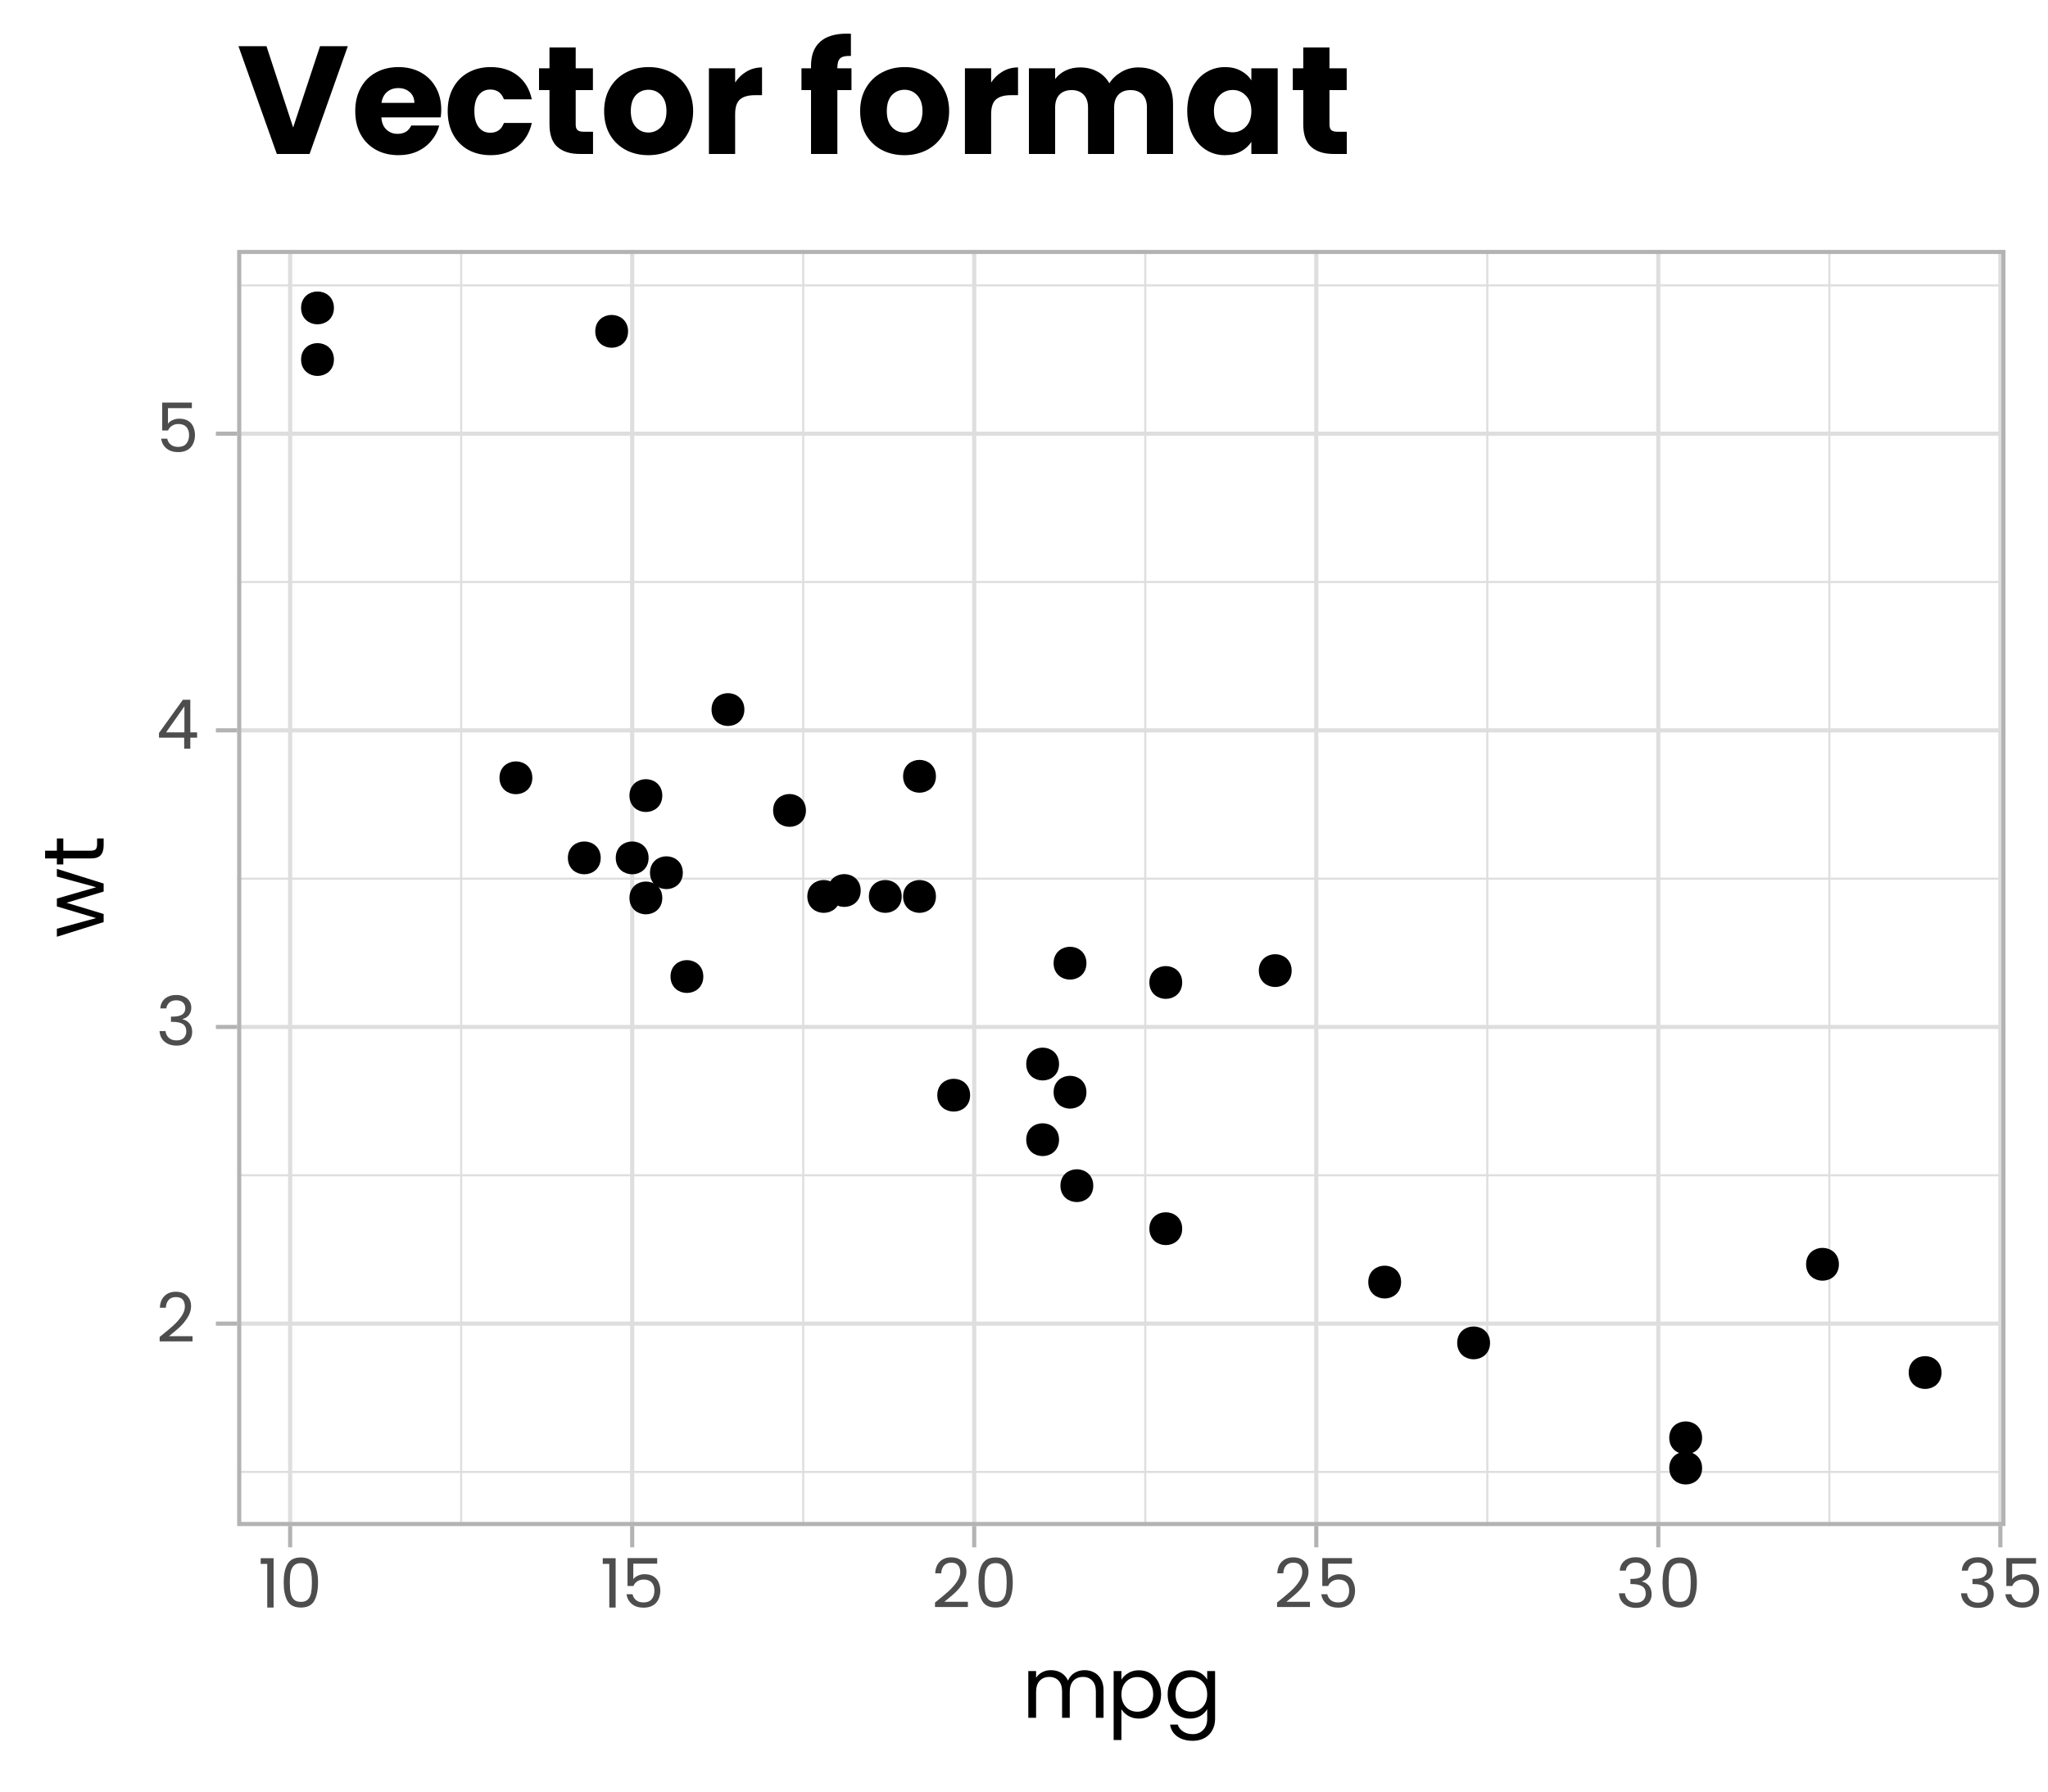 <?xml version="1.0" encoding="UTF-8"?>
<svg xmlns="http://www.w3.org/2000/svg" xmlns:xlink="http://www.w3.org/1999/xlink" width="288pt" height="252pt" viewBox="0 0 288 252" version="1.1">
<defs>
<g>
<symbol overflow="visible" id="glyph0-0">
<path style="stroke:none;" d="M 0 -6.719 L 4.797 -6.719 L 4.797 0 L 0 0 Z M 4.031 -6.234 L 0.766 -6.234 L 2.391 -3.797 Z M 0.484 -0.906 L 2.109 -3.359 L 0.484 -5.797 Z M 4.312 -0.906 L 4.312 -5.797 L 2.688 -3.359 Z M 4.031 -0.484 L 2.391 -2.922 L 0.766 -0.484 Z M 4.031 -0.484 "/>
</symbol>
<symbol overflow="visible" id="glyph0-1">
<path style="stroke:none;" d="M 0.484 -0.703 C 1.297 -1.348 1.93 -1.879 2.391 -2.297 C 2.859 -2.723 3.25 -3.164 3.562 -3.625 C 3.875 -4.082 4.031 -4.531 4.031 -4.969 C 4.031 -5.383 3.93 -5.711 3.734 -5.953 C 3.535 -6.191 3.211 -6.312 2.766 -6.312 C 2.328 -6.312 1.988 -6.176 1.75 -5.906 C 1.508 -5.633 1.379 -5.27 1.359 -4.812 L 0.516 -4.812 C 0.547 -5.531 0.766 -6.082 1.172 -6.469 C 1.578 -6.863 2.102 -7.062 2.75 -7.062 C 3.406 -7.062 3.926 -6.879 4.312 -6.516 C 4.707 -6.148 4.906 -5.648 4.906 -5.016 C 4.906 -4.484 4.742 -3.961 4.422 -3.453 C 4.109 -2.953 3.75 -2.508 3.344 -2.125 C 2.945 -1.75 2.43 -1.312 1.797 -0.812 L 5.109 -0.812 L 5.109 -0.078 L 0.484 -0.078 Z M 0.484 -0.703 "/>
</symbol>
<symbol overflow="visible" id="glyph0-2">
<path style="stroke:none;" d="M 0.578 -5.188 C 0.617 -5.781 0.844 -6.242 1.25 -6.578 C 1.664 -6.91 2.195 -7.078 2.844 -7.078 C 3.281 -7.078 3.656 -6.992 3.969 -6.828 C 4.289 -6.672 4.531 -6.457 4.688 -6.188 C 4.852 -5.926 4.938 -5.625 4.938 -5.281 C 4.938 -4.883 4.82 -4.539 4.594 -4.25 C 4.375 -3.969 4.082 -3.785 3.719 -3.703 L 3.719 -3.656 C 4.133 -3.551 4.461 -3.348 4.703 -3.047 C 4.941 -2.742 5.062 -2.352 5.062 -1.875 C 5.062 -1.508 4.977 -1.18 4.812 -0.891 C 4.645 -0.598 4.395 -0.367 4.062 -0.203 C 3.727 -0.035 3.332 0.047 2.875 0.047 C 2.195 0.047 1.641 -0.129 1.203 -0.484 C 0.766 -0.836 0.52 -1.344 0.469 -2 L 1.312 -2 C 1.352 -1.613 1.508 -1.297 1.781 -1.047 C 2.051 -0.805 2.41 -0.688 2.859 -0.688 C 3.305 -0.688 3.645 -0.801 3.875 -1.031 C 4.113 -1.27 4.234 -1.578 4.234 -1.953 C 4.234 -2.43 4.07 -2.773 3.75 -2.984 C 3.426 -3.191 2.941 -3.297 2.297 -3.297 L 2.078 -3.297 L 2.078 -4.031 L 2.312 -4.031 C 2.895 -4.031 3.336 -4.125 3.641 -4.312 C 3.941 -4.508 4.094 -4.805 4.094 -5.203 C 4.094 -5.535 3.984 -5.805 3.766 -6.016 C 3.547 -6.223 3.234 -6.328 2.828 -6.328 C 2.422 -6.328 2.098 -6.223 1.859 -6.016 C 1.617 -5.805 1.473 -5.531 1.422 -5.188 Z M 0.578 -5.188 "/>
</symbol>
<symbol overflow="visible" id="glyph0-3">
<path style="stroke:none;" d="M 0.391 -1.547 L 0.391 -2.203 L 3.75 -6.875 L 4.797 -6.875 L 4.797 -2.297 L 5.75 -2.297 L 5.75 -1.547 L 4.797 -1.547 L 4.797 0 L 3.938 0 L 3.938 -1.547 Z M 3.969 -5.953 L 1.391 -2.297 L 3.969 -2.297 Z M 3.969 -5.953 "/>
</symbol>
<symbol overflow="visible" id="glyph0-4">
<path style="stroke:none;" d="M 5.016 -6.172 L 1.656 -6.172 L 1.656 -3.984 C 1.801 -4.191 2.016 -4.359 2.297 -4.484 C 2.586 -4.617 2.898 -4.688 3.234 -4.688 C 3.766 -4.688 4.195 -4.578 4.531 -4.359 C 4.863 -4.141 5.098 -3.852 5.234 -3.5 C 5.379 -3.156 5.453 -2.785 5.453 -2.391 C 5.453 -1.93 5.363 -1.52 5.188 -1.156 C 5.02 -0.789 4.758 -0.504 4.406 -0.297 C 4.051 -0.086 3.613 0.016 3.094 0.016 C 2.414 0.016 1.867 -0.156 1.453 -0.5 C 1.035 -0.844 0.785 -1.301 0.703 -1.875 L 1.547 -1.875 C 1.629 -1.508 1.805 -1.223 2.078 -1.016 C 2.348 -0.816 2.688 -0.719 3.094 -0.719 C 3.602 -0.719 3.984 -0.867 4.234 -1.172 C 4.492 -1.473 4.625 -1.875 4.625 -2.375 C 4.625 -2.875 4.492 -3.258 4.234 -3.531 C 3.984 -3.801 3.609 -3.938 3.109 -3.938 C 2.766 -3.938 2.469 -3.852 2.219 -3.688 C 1.969 -3.531 1.785 -3.312 1.672 -3.031 L 0.844 -3.031 L 0.844 -6.953 L 5.016 -6.953 Z M 5.016 -6.172 "/>
</symbol>
<symbol overflow="visible" id="glyph0-5">
<path style="stroke:none;" d="M 0.359 -6.141 L 0.359 -6.938 L 2.172 -6.938 L 2.172 0 L 1.281 0 L 1.281 -6.141 Z M 0.359 -6.141 "/>
</symbol>
<symbol overflow="visible" id="glyph0-6">
<path style="stroke:none;" d="M 0.594 -3.547 C 0.594 -4.641 0.77 -5.492 1.125 -6.109 C 1.488 -6.734 2.117 -7.047 3.016 -7.047 C 3.898 -7.047 4.52 -6.734 4.875 -6.109 C 5.238 -5.492 5.422 -4.641 5.422 -3.547 C 5.422 -2.422 5.238 -1.547 4.875 -0.922 C 4.52 -0.305 3.898 0 3.016 0 C 2.117 0 1.488 -0.305 1.125 -0.922 C 0.77 -1.547 0.594 -2.422 0.594 -3.547 Z M 4.562 -3.547 C 4.562 -4.098 4.523 -4.566 4.453 -4.953 C 4.379 -5.336 4.227 -5.648 4 -5.891 C 3.77 -6.129 3.441 -6.25 3.016 -6.25 C 2.578 -6.25 2.242 -6.129 2.016 -5.891 C 1.785 -5.648 1.633 -5.336 1.562 -4.953 C 1.488 -4.566 1.453 -4.098 1.453 -3.547 C 1.453 -2.961 1.488 -2.473 1.562 -2.078 C 1.633 -1.691 1.785 -1.379 2.016 -1.141 C 2.242 -0.91 2.578 -0.797 3.016 -0.797 C 3.441 -0.797 3.77 -0.91 4 -1.141 C 4.227 -1.379 4.379 -1.691 4.453 -2.078 C 4.523 -2.473 4.562 -2.961 4.562 -3.547 Z M 4.562 -3.547 "/>
</symbol>
<symbol overflow="visible" id="glyph1-0">
<path style="stroke:none;" d="M 0 -8.406 L 6 -8.406 L 6 0 L 0 0 Z M 5.047 -7.797 L 0.953 -7.797 L 3 -4.734 Z M 0.594 -1.141 L 2.641 -4.203 L 0.594 -7.266 Z M 5.406 -1.141 L 5.406 -7.266 L 3.359 -4.203 Z M 5.047 -0.594 L 3 -3.656 L 0.953 -0.594 Z M 5.047 -0.594 "/>
</symbol>
<symbol overflow="visible" id="glyph1-1">
<path style="stroke:none;" d="M 8.828 -6.703 C 9.336 -6.703 9.789 -6.594 10.188 -6.375 C 10.594 -6.164 10.91 -5.848 11.141 -5.422 C 11.379 -4.992 11.5 -4.477 11.5 -3.875 L 11.5 0 L 10.422 0 L 10.422 -3.719 C 10.422 -4.375 10.254 -4.875 9.922 -5.219 C 9.598 -5.57 9.16 -5.75 8.609 -5.75 C 8.047 -5.75 7.594 -5.566 7.25 -5.203 C 6.914 -4.836 6.75 -4.312 6.75 -3.625 L 6.75 0 L 5.672 0 L 5.672 -3.719 C 5.672 -4.375 5.508 -4.875 5.188 -5.219 C 4.863 -5.57 4.426 -5.75 3.875 -5.75 C 3.312 -5.75 2.859 -5.566 2.516 -5.203 C 2.18 -4.836 2.016 -4.312 2.016 -3.625 L 2.016 0 L 0.922 0 L 0.922 -6.578 L 2.016 -6.578 L 2.016 -5.625 C 2.234 -5.969 2.523 -6.234 2.891 -6.422 C 3.254 -6.609 3.656 -6.703 4.094 -6.703 C 4.645 -6.703 5.129 -6.578 5.547 -6.328 C 5.973 -6.078 6.289 -5.711 6.5 -5.234 C 6.688 -5.691 6.988 -6.051 7.406 -6.312 C 7.832 -6.57 8.305 -6.703 8.828 -6.703 Z M 8.828 -6.703 "/>
</symbol>
<symbol overflow="visible" id="glyph1-2">
<path style="stroke:none;" d="M 2.016 -5.359 C 2.234 -5.734 2.555 -6.047 2.984 -6.297 C 3.41 -6.555 3.906 -6.688 4.469 -6.688 C 5.062 -6.688 5.594 -6.547 6.062 -6.266 C 6.539 -5.984 6.914 -5.586 7.188 -5.078 C 7.457 -4.566 7.594 -3.977 7.594 -3.312 C 7.594 -2.645 7.457 -2.051 7.188 -1.531 C 6.914 -1.008 6.539 -0.602 6.062 -0.312 C 5.594 -0.031 5.062 0.109 4.469 0.109 C 3.914 0.109 3.426 -0.016 3 -0.266 C 2.57 -0.516 2.242 -0.832 2.016 -1.219 L 2.016 3.125 L 0.922 3.125 L 0.922 -6.578 L 2.016 -6.578 Z M 6.484 -3.312 C 6.484 -3.812 6.379 -4.242 6.172 -4.609 C 5.973 -4.973 5.703 -5.25 5.359 -5.438 C 5.023 -5.633 4.656 -5.734 4.25 -5.734 C 3.844 -5.734 3.469 -5.633 3.125 -5.438 C 2.789 -5.238 2.52 -4.953 2.312 -4.578 C 2.113 -4.211 2.016 -3.785 2.016 -3.297 C 2.016 -2.805 2.113 -2.375 2.312 -2 C 2.52 -1.625 2.789 -1.336 3.125 -1.141 C 3.469 -0.953 3.844 -0.859 4.25 -0.859 C 4.656 -0.859 5.023 -0.953 5.359 -1.141 C 5.703 -1.336 5.973 -1.625 6.172 -2 C 6.379 -2.375 6.484 -2.812 6.484 -3.312 Z M 6.484 -3.312 "/>
</symbol>
<symbol overflow="visible" id="glyph1-3">
<path style="stroke:none;" d="M 3.641 -6.688 C 4.203 -6.688 4.695 -6.562 5.125 -6.312 C 5.551 -6.062 5.867 -5.75 6.078 -5.375 L 6.078 -6.578 L 7.188 -6.578 L 7.188 0.141 C 7.188 0.742 7.055 1.281 6.797 1.75 C 6.547 2.219 6.18 2.582 5.703 2.844 C 5.223 3.102 4.672 3.234 4.047 3.234 C 3.18 3.234 2.457 3.031 1.875 2.625 C 1.301 2.219 0.961 1.66 0.859 0.953 L 1.938 0.953 C 2.062 1.359 2.312 1.68 2.688 1.922 C 3.062 2.172 3.516 2.297 4.047 2.297 C 4.641 2.297 5.125 2.102 5.5 1.719 C 5.883 1.344 6.078 0.816 6.078 0.141 L 6.078 -1.234 C 5.867 -0.848 5.551 -0.523 5.125 -0.266 C 4.695 -0.016 4.203 0.109 3.641 0.109 C 3.055 0.109 2.523 -0.031 2.047 -0.312 C 1.566 -0.602 1.191 -1.008 0.922 -1.531 C 0.648 -2.051 0.516 -2.645 0.516 -3.312 C 0.516 -3.977 0.648 -4.566 0.922 -5.078 C 1.191 -5.586 1.566 -5.984 2.047 -6.266 C 2.523 -6.547 3.055 -6.688 3.641 -6.688 Z M 6.078 -3.297 C 6.078 -3.797 5.977 -4.227 5.781 -4.594 C 5.582 -4.957 5.312 -5.238 4.969 -5.438 C 4.633 -5.633 4.266 -5.734 3.859 -5.734 C 3.441 -5.734 3.066 -5.633 2.734 -5.438 C 2.398 -5.25 2.129 -4.973 1.922 -4.609 C 1.723 -4.242 1.625 -3.812 1.625 -3.312 C 1.625 -2.812 1.723 -2.375 1.922 -2 C 2.129 -1.625 2.398 -1.336 2.734 -1.141 C 3.066 -0.953 3.441 -0.859 3.859 -0.859 C 4.266 -0.859 4.633 -0.953 4.969 -1.141 C 5.312 -1.336 5.582 -1.625 5.781 -2 C 5.977 -2.375 6.078 -2.805 6.078 -3.297 Z M 6.078 -3.297 "/>
</symbol>
<symbol overflow="visible" id="glyph2-0">
<path style="stroke:none;" d="M -8.406 0 L -8.406 -6 L 0 -6 L 0 0 Z M -7.797 -5.047 L -7.797 -0.953 L -4.734 -3 Z M -1.141 -0.594 L -4.203 -2.641 L -7.266 -0.594 Z M -1.141 -5.406 L -7.266 -5.406 L -4.203 -3.359 Z M -0.594 -5.047 L -3.656 -3 L -0.594 -0.953 Z M -0.594 -5.047 "/>
</symbol>
<symbol overflow="visible" id="glyph2-1">
<path style="stroke:none;" d="M -6.578 -9.688 L 0 -7.625 L 0 -6.5 L -5.219 -4.922 L 0 -3.344 L 0 -2.203 L -6.578 -0.141 L -6.578 -1.266 L -1.062 -2.766 L -6.578 -4.406 L -6.578 -5.516 L -1.047 -7.109 L -6.578 -8.609 Z M -6.578 -9.688 "/>
</symbol>
<symbol overflow="visible" id="glyph2-2">
<path style="stroke:none;" d="M -5.672 -2.25 L -1.797 -2.25 C -1.473 -2.25 -1.242 -2.316 -1.109 -2.453 C -0.984 -2.586 -0.922 -2.828 -0.922 -3.172 L -0.922 -3.969 L 0 -3.969 L 0 -2.984 C 0 -2.379 -0.141 -1.922 -0.422 -1.609 C -0.703 -1.305 -1.16 -1.156 -1.797 -1.156 L -5.672 -1.156 L -5.672 -0.312 L -6.578 -0.312 L -6.578 -1.156 L -8.234 -1.156 L -8.234 -2.25 L -6.578 -2.25 L -6.578 -3.969 L -5.672 -3.969 Z M -5.672 -2.25 "/>
</symbol>
<symbol overflow="visible" id="glyph3-0">
<path style="stroke:none;" d="M 0 -15.109 L 10.797 -15.109 L 10.797 0 L 0 0 Z M 9.062 -14.031 L 1.734 -14.031 L 5.406 -8.531 Z M 1.078 -2.047 L 4.75 -7.562 L 1.078 -13.062 Z M 9.719 -2.047 L 9.719 -13.062 L 6.047 -7.562 Z M 9.062 -1.078 L 5.406 -6.594 L 1.734 -1.078 Z M 9.062 -1.078 "/>
</symbol>
<symbol overflow="visible" id="glyph3-1">
<path style="stroke:none;" d="M 15.562 -15.156 L 10.188 0 L 5.578 0 L 0.188 -15.156 L 4.125 -15.156 L 7.875 -3.719 L 11.656 -15.156 Z M 15.562 -15.156 "/>
</symbol>
<symbol overflow="visible" id="glyph3-2">
<path style="stroke:none;" d="M 12.703 -6.219 C 12.703 -5.875 12.676 -5.516 12.625 -5.141 L 4.281 -5.141 C 4.332 -4.391 4.57 -3.816 5 -3.422 C 5.426 -3.023 5.945 -2.828 6.562 -2.828 C 7.488 -2.828 8.129 -3.219 8.484 -4 L 12.422 -4 C 12.211 -3.207 11.844 -2.492 11.312 -1.859 C 10.789 -1.223 10.133 -0.723 9.344 -0.359 C 8.551 -0.004 7.664 0.172 6.688 0.172 C 5.508 0.172 4.457 -0.078 3.531 -0.578 C 2.613 -1.086 1.895 -1.805 1.375 -2.734 C 0.863 -3.672 0.609 -4.77 0.609 -6.031 C 0.609 -7.281 0.863 -8.367 1.375 -9.297 C 1.883 -10.234 2.598 -10.953 3.516 -11.453 C 4.441 -11.961 5.5 -12.219 6.688 -12.219 C 7.852 -12.219 8.891 -11.973 9.797 -11.484 C 10.703 -10.992 11.41 -10.297 11.922 -9.391 C 12.441 -8.484 12.703 -7.426 12.703 -6.219 Z M 8.922 -7.188 C 8.922 -7.82 8.703 -8.328 8.266 -8.703 C 7.836 -9.078 7.301 -9.266 6.656 -9.266 C 6.031 -9.266 5.504 -9.082 5.078 -8.719 C 4.66 -8.363 4.398 -7.852 4.297 -7.188 Z M 8.922 -7.188 "/>
</symbol>
<symbol overflow="visible" id="glyph3-3">
<path style="stroke:none;" d="M 0.609 -6.031 C 0.609 -7.281 0.863 -8.367 1.375 -9.297 C 1.883 -10.234 2.594 -10.953 3.5 -11.453 C 4.414 -11.961 5.469 -12.219 6.656 -12.219 C 8.164 -12.219 9.426 -11.82 10.438 -11.031 C 11.457 -10.238 12.125 -9.125 12.438 -7.688 L 8.516 -7.688 C 8.18 -8.602 7.539 -9.062 6.594 -9.062 C 5.914 -9.062 5.375 -8.801 4.969 -8.281 C 4.562 -7.758 4.359 -7.008 4.359 -6.031 C 4.359 -5.051 4.562 -4.297 4.969 -3.766 C 5.375 -3.242 5.914 -2.984 6.594 -2.984 C 7.539 -2.984 8.18 -3.441 8.516 -4.359 L 12.438 -4.359 C 12.125 -2.953 11.453 -1.844 10.422 -1.031 C 9.398 -0.227 8.145 0.172 6.656 0.172 C 5.469 0.172 4.414 -0.078 3.5 -0.578 C 2.594 -1.086 1.883 -1.805 1.375 -2.734 C 0.863 -3.672 0.609 -4.77 0.609 -6.031 Z M 0.609 -6.031 "/>
</symbol>
<symbol overflow="visible" id="glyph3-4">
<path style="stroke:none;" d="M 8.047 -3.125 L 8.047 0 L 6.172 0 C 4.836 0 3.797 -0.328 3.047 -0.984 C 2.297 -1.641 1.922 -2.707 1.922 -4.188 L 1.922 -8.984 L 0.453 -8.984 L 0.453 -12.047 L 1.922 -12.047 L 1.922 -14.984 L 5.609 -14.984 L 5.609 -12.047 L 8.031 -12.047 L 8.031 -8.984 L 5.609 -8.984 L 5.609 -4.141 C 5.609 -3.785 5.691 -3.523 5.859 -3.359 C 6.035 -3.203 6.328 -3.125 6.734 -3.125 Z M 8.047 -3.125 "/>
</symbol>
<symbol overflow="visible" id="glyph3-5">
<path style="stroke:none;" d="M 6.828 0.172 C 5.641 0.172 4.57 -0.078 3.625 -0.578 C 2.688 -1.086 1.945 -1.805 1.406 -2.734 C 0.875 -3.672 0.609 -4.77 0.609 -6.031 C 0.609 -7.258 0.879 -8.344 1.422 -9.281 C 1.973 -10.227 2.723 -10.953 3.672 -11.453 C 4.617 -11.961 5.68 -12.219 6.859 -12.219 C 8.047 -12.219 9.113 -11.961 10.062 -11.453 C 11.008 -10.953 11.754 -10.227 12.297 -9.281 C 12.848 -8.344 13.125 -7.258 13.125 -6.031 C 13.125 -4.789 12.848 -3.695 12.297 -2.75 C 11.742 -1.812 10.988 -1.086 10.031 -0.578 C 9.07 -0.078 8.004 0.172 6.828 0.172 Z M 6.828 -3.016 C 7.523 -3.016 8.125 -3.273 8.625 -3.797 C 9.125 -4.316 9.375 -5.062 9.375 -6.031 C 9.375 -6.988 9.129 -7.727 8.641 -8.25 C 8.16 -8.77 7.566 -9.031 6.859 -9.031 C 6.141 -9.031 5.539 -8.773 5.062 -8.266 C 4.594 -7.754 4.359 -7.008 4.359 -6.031 C 4.359 -5.062 4.594 -4.316 5.062 -3.797 C 5.531 -3.273 6.117 -3.016 6.828 -3.016 Z M 6.828 -3.016 "/>
</symbol>
<symbol overflow="visible" id="glyph3-6">
<path style="stroke:none;" d="M 5.031 -10.047 C 5.457 -10.703 5.992 -11.219 6.641 -11.594 C 7.297 -11.977 8.02 -12.172 8.812 -12.172 L 8.812 -8.266 L 7.797 -8.266 C 6.867 -8.266 6.176 -8.066 5.719 -7.672 C 5.258 -7.273 5.031 -6.582 5.031 -5.594 L 5.031 0 L 1.344 0 L 1.344 -12.047 L 5.031 -12.047 Z M 5.031 -10.047 "/>
</symbol>
<symbol overflow="visible" id="glyph3-7">
<path style="stroke:none;" d=""/>
</symbol>
<symbol overflow="visible" id="glyph3-8">
<path style="stroke:none;" d="M 7.391 -8.984 L 5.406 -8.984 L 5.406 0 L 1.703 0 L 1.703 -8.984 L 0.359 -8.984 L 0.359 -12.047 L 1.703 -12.047 L 1.703 -12.391 C 1.703 -13.879 2.125 -15.004 2.969 -15.766 C 3.82 -16.535 5.07 -16.922 6.719 -16.922 C 6.988 -16.922 7.188 -16.914 7.312 -16.906 L 7.312 -13.781 C 6.613 -13.82 6.117 -13.719 5.828 -13.469 C 5.547 -13.227 5.406 -12.789 5.406 -12.156 L 5.406 -12.047 L 7.391 -12.047 Z M 7.391 -8.984 "/>
</symbol>
<symbol overflow="visible" id="glyph3-9">
<path style="stroke:none;" d="M 16.719 -12.172 C 18.207 -12.172 19.395 -11.719 20.281 -10.812 C 21.164 -9.906 21.609 -8.648 21.609 -7.047 L 21.609 0 L 17.938 0 L 17.938 -6.547 C 17.938 -7.316 17.734 -7.914 17.328 -8.344 C 16.922 -8.77 16.359 -8.984 15.641 -8.984 C 14.91 -8.984 14.344 -8.77 13.938 -8.344 C 13.531 -7.914 13.328 -7.316 13.328 -6.547 L 13.328 0 L 9.656 0 L 9.656 -6.547 C 9.656 -7.316 9.445 -7.914 9.031 -8.344 C 8.625 -8.77 8.062 -8.984 7.344 -8.984 C 6.625 -8.984 6.055 -8.77 5.641 -8.344 C 5.234 -7.914 5.031 -7.316 5.031 -6.547 L 5.031 0 L 1.344 0 L 1.344 -12.047 L 5.031 -12.047 L 5.031 -10.531 C 5.406 -11.039 5.895 -11.441 6.5 -11.734 C 7.102 -12.023 7.785 -12.172 8.547 -12.172 C 9.453 -12.172 10.258 -11.977 10.969 -11.594 C 11.688 -11.207 12.25 -10.656 12.656 -9.938 C 13.07 -10.594 13.641 -11.129 14.359 -11.547 C 15.078 -11.961 15.863 -12.172 16.719 -12.172 Z M 16.719 -12.172 "/>
</symbol>
<symbol overflow="visible" id="glyph3-10">
<path style="stroke:none;" d="M 0.609 -6.047 C 0.609 -7.285 0.844 -8.367 1.312 -9.297 C 1.781 -10.234 2.414 -10.953 3.219 -11.453 C 4.02 -11.961 4.922 -12.219 5.922 -12.219 C 6.766 -12.219 7.504 -12.047 8.141 -11.703 C 8.785 -11.359 9.281 -10.906 9.625 -10.344 L 9.625 -12.047 L 13.328 -12.047 L 13.328 0 L 9.625 0 L 9.625 -1.703 C 9.27 -1.141 8.77 -0.688 8.125 -0.344 C 7.488 0 6.742 0.172 5.891 0.172 C 4.91 0.172 4.02 -0.082 3.219 -0.594 C 2.414 -1.102 1.781 -1.828 1.312 -2.766 C 0.844 -3.711 0.609 -4.805 0.609 -6.047 Z M 9.625 -6.031 C 9.625 -6.945 9.367 -7.672 8.859 -8.203 C 8.348 -8.734 7.727 -9 7 -9 C 6.258 -9 5.633 -8.734 5.125 -8.203 C 4.613 -7.68 4.359 -6.961 4.359 -6.047 C 4.359 -5.129 4.613 -4.398 5.125 -3.859 C 5.633 -3.316 6.258 -3.047 7 -3.047 C 7.727 -3.047 8.348 -3.312 8.859 -3.844 C 9.367 -4.375 9.625 -5.102 9.625 -6.031 Z M 9.625 -6.031 "/>
</symbol>
</g>
<clipPath id="clip1">
  <path d="M 33.348 35.152 L 282.023 35.152 L 282.023 214.656 L 33.348 214.656 Z M 33.348 35.152 "/>
</clipPath>
<clipPath id="clip2">
  <path d="M 33.348 206 L 282.023 206 L 282.023 208 L 33.348 208 Z M 33.348 206 "/>
</clipPath>
<clipPath id="clip3">
  <path d="M 33.348 165 L 282.023 165 L 282.023 166 L 33.348 166 Z M 33.348 165 "/>
</clipPath>
<clipPath id="clip4">
  <path d="M 33.348 123 L 282.023 123 L 282.023 124 L 33.348 124 Z M 33.348 123 "/>
</clipPath>
<clipPath id="clip5">
  <path d="M 33.348 81 L 282.023 81 L 282.023 83 L 33.348 83 Z M 33.348 81 "/>
</clipPath>
<clipPath id="clip6">
  <path d="M 33.348 39 L 282.023 39 L 282.023 41 L 33.348 41 Z M 33.348 39 "/>
</clipPath>
<clipPath id="clip7">
  <path d="M 64 35.152 L 65 35.152 L 65 214.656 L 64 214.656 Z M 64 35.152 "/>
</clipPath>
<clipPath id="clip8">
  <path d="M 112 35.152 L 114 35.152 L 114 214.656 L 112 214.656 Z M 112 35.152 "/>
</clipPath>
<clipPath id="clip9">
  <path d="M 160 35.152 L 162 35.152 L 162 214.656 L 160 214.656 Z M 160 35.152 "/>
</clipPath>
<clipPath id="clip10">
  <path d="M 209 35.152 L 210 35.152 L 210 214.656 L 209 214.656 Z M 209 35.152 "/>
</clipPath>
<clipPath id="clip11">
  <path d="M 257 35.152 L 258 35.152 L 258 214.656 L 257 214.656 Z M 257 35.152 "/>
</clipPath>
<clipPath id="clip12">
  <path d="M 33.348 185 L 282.023 185 L 282.023 187 L 33.348 187 Z M 33.348 185 "/>
</clipPath>
<clipPath id="clip13">
  <path d="M 33.348 144 L 282.023 144 L 282.023 145 L 33.348 145 Z M 33.348 144 "/>
</clipPath>
<clipPath id="clip14">
  <path d="M 33.348 102 L 282.023 102 L 282.023 104 L 33.348 104 Z M 33.348 102 "/>
</clipPath>
<clipPath id="clip15">
  <path d="M 33.348 60 L 282.023 60 L 282.023 62 L 33.348 62 Z M 33.348 60 "/>
</clipPath>
<clipPath id="clip16">
  <path d="M 40 35.152 L 42 35.152 L 42 214.656 L 40 214.656 Z M 40 35.152 "/>
</clipPath>
<clipPath id="clip17">
  <path d="M 88 35.152 L 90 35.152 L 90 214.656 L 88 214.656 Z M 88 35.152 "/>
</clipPath>
<clipPath id="clip18">
  <path d="M 136 35.152 L 138 35.152 L 138 214.656 L 136 214.656 Z M 136 35.152 "/>
</clipPath>
<clipPath id="clip19">
  <path d="M 184 35.152 L 186 35.152 L 186 214.656 L 184 214.656 Z M 184 35.152 "/>
</clipPath>
<clipPath id="clip20">
  <path d="M 232 35.152 L 234 35.152 L 234 214.656 L 232 214.656 Z M 232 35.152 "/>
</clipPath>
<clipPath id="clip21">
  <path d="M 281 35.152 L 282 35.152 L 282 214.656 L 281 214.656 Z M 281 35.152 "/>
</clipPath>
<clipPath id="clip22">
  <path d="M 33.348 35.152 L 282.023 35.152 L 282.023 214.656 L 33.348 214.656 Z M 33.348 35.152 "/>
</clipPath>
</defs>
<g id="surface55">
<rect x="0" y="0" width="288" height="252" style="fill:rgb(100%,100%,100%);fill-opacity:1;stroke:none;"/>
<rect x="0" y="0" width="288" height="252" style="fill:rgb(100%,100%,100%);fill-opacity:1;stroke:none;"/>
<path style="fill:none;stroke-width:1.164;stroke-linecap:round;stroke-linejoin:round;stroke:rgb(100%,100%,100%);stroke-opacity:1;stroke-miterlimit:10;" d="M 0 252 L 288 252 L 288 0 L 0 0 Z M 0 252 "/>
<g clip-path="url(#clip1)" clip-rule="nonzero">
<path style=" stroke:none;fill-rule:nonzero;fill:rgb(100%,100%,100%);fill-opacity:1;" d="M 33.348 214.652 L 282.023 214.652 L 282.023 35.148 L 33.348 35.148 Z M 33.348 214.652 "/>
</g>
<g clip-path="url(#clip2)" clip-rule="nonzero">
<path style="fill:none;stroke-width:0.291;stroke-linecap:butt;stroke-linejoin:round;stroke:rgb(87.059%,87.059%,87.059%);stroke-opacity:1;stroke-miterlimit:10;" d="M 33.348 207.035 L 282.023 207.035 "/>
</g>
<g clip-path="url(#clip3)" clip-rule="nonzero">
<path style="fill:none;stroke-width:0.291;stroke-linecap:butt;stroke-linejoin:round;stroke:rgb(87.059%,87.059%,87.059%);stroke-opacity:1;stroke-miterlimit:10;" d="M 33.348 165.312 L 282.023 165.312 "/>
</g>
<g clip-path="url(#clip4)" clip-rule="nonzero">
<path style="fill:none;stroke-width:0.291;stroke-linecap:butt;stroke-linejoin:round;stroke:rgb(87.059%,87.059%,87.059%);stroke-opacity:1;stroke-miterlimit:10;" d="M 33.348 123.59 L 282.023 123.59 "/>
</g>
<g clip-path="url(#clip5)" clip-rule="nonzero">
<path style="fill:none;stroke-width:0.291;stroke-linecap:butt;stroke-linejoin:round;stroke:rgb(87.059%,87.059%,87.059%);stroke-opacity:1;stroke-miterlimit:10;" d="M 33.348 81.863 L 282.023 81.863 "/>
</g>
<g clip-path="url(#clip6)" clip-rule="nonzero">
<path style="fill:none;stroke-width:0.291;stroke-linecap:butt;stroke-linejoin:round;stroke:rgb(87.059%,87.059%,87.059%);stroke-opacity:1;stroke-miterlimit:10;" d="M 33.348 40.141 L 282.023 40.141 "/>
</g>
<g clip-path="url(#clip7)" clip-rule="nonzero">
<path style="fill:none;stroke-width:0.291;stroke-linecap:butt;stroke-linejoin:round;stroke:rgb(87.059%,87.059%,87.059%);stroke-opacity:1;stroke-miterlimit:10;" d="M 64.852 214.652 L 64.852 35.152 "/>
</g>
<g clip-path="url(#clip8)" clip-rule="nonzero">
<path style="fill:none;stroke-width:0.291;stroke-linecap:butt;stroke-linejoin:round;stroke:rgb(87.059%,87.059%,87.059%);stroke-opacity:1;stroke-miterlimit:10;" d="M 112.953 214.652 L 112.953 35.152 "/>
</g>
<g clip-path="url(#clip9)" clip-rule="nonzero">
<path style="fill:none;stroke-width:0.291;stroke-linecap:butt;stroke-linejoin:round;stroke:rgb(87.059%,87.059%,87.059%);stroke-opacity:1;stroke-miterlimit:10;" d="M 161.051 214.652 L 161.051 35.152 "/>
</g>
<g clip-path="url(#clip10)" clip-rule="nonzero">
<path style="fill:none;stroke-width:0.291;stroke-linecap:butt;stroke-linejoin:round;stroke:rgb(87.059%,87.059%,87.059%);stroke-opacity:1;stroke-miterlimit:10;" d="M 209.152 214.652 L 209.152 35.152 "/>
</g>
<g clip-path="url(#clip11)" clip-rule="nonzero">
<path style="fill:none;stroke-width:0.291;stroke-linecap:butt;stroke-linejoin:round;stroke:rgb(87.059%,87.059%,87.059%);stroke-opacity:1;stroke-miterlimit:10;" d="M 257.25 214.652 L 257.25 35.152 "/>
</g>
<g clip-path="url(#clip12)" clip-rule="nonzero">
<path style="fill:none;stroke-width:0.582;stroke-linecap:butt;stroke-linejoin:round;stroke:rgb(87.059%,87.059%,87.059%);stroke-opacity:1;stroke-miterlimit:10;" d="M 33.348 186.176 L 282.023 186.176 "/>
</g>
<g clip-path="url(#clip13)" clip-rule="nonzero">
<path style="fill:none;stroke-width:0.582;stroke-linecap:butt;stroke-linejoin:round;stroke:rgb(87.059%,87.059%,87.059%);stroke-opacity:1;stroke-miterlimit:10;" d="M 33.348 144.449 L 282.023 144.449 "/>
</g>
<g clip-path="url(#clip14)" clip-rule="nonzero">
<path style="fill:none;stroke-width:0.582;stroke-linecap:butt;stroke-linejoin:round;stroke:rgb(87.059%,87.059%,87.059%);stroke-opacity:1;stroke-miterlimit:10;" d="M 33.348 102.727 L 282.023 102.727 "/>
</g>
<g clip-path="url(#clip15)" clip-rule="nonzero">
<path style="fill:none;stroke-width:0.582;stroke-linecap:butt;stroke-linejoin:round;stroke:rgb(87.059%,87.059%,87.059%);stroke-opacity:1;stroke-miterlimit:10;" d="M 33.348 61 L 282.023 61 "/>
</g>
<g clip-path="url(#clip16)" clip-rule="nonzero">
<path style="fill:none;stroke-width:0.582;stroke-linecap:butt;stroke-linejoin:round;stroke:rgb(87.059%,87.059%,87.059%);stroke-opacity:1;stroke-miterlimit:10;" d="M 40.801 214.652 L 40.801 35.152 "/>
</g>
<g clip-path="url(#clip17)" clip-rule="nonzero">
<path style="fill:none;stroke-width:0.582;stroke-linecap:butt;stroke-linejoin:round;stroke:rgb(87.059%,87.059%,87.059%);stroke-opacity:1;stroke-miterlimit:10;" d="M 88.902 214.652 L 88.902 35.152 "/>
</g>
<g clip-path="url(#clip18)" clip-rule="nonzero">
<path style="fill:none;stroke-width:0.582;stroke-linecap:butt;stroke-linejoin:round;stroke:rgb(87.059%,87.059%,87.059%);stroke-opacity:1;stroke-miterlimit:10;" d="M 137 214.652 L 137 35.152 "/>
</g>
<g clip-path="url(#clip19)" clip-rule="nonzero">
<path style="fill:none;stroke-width:0.582;stroke-linecap:butt;stroke-linejoin:round;stroke:rgb(87.059%,87.059%,87.059%);stroke-opacity:1;stroke-miterlimit:10;" d="M 185.102 214.652 L 185.102 35.152 "/>
</g>
<g clip-path="url(#clip20)" clip-rule="nonzero">
<path style="fill:none;stroke-width:0.582;stroke-linecap:butt;stroke-linejoin:round;stroke:rgb(87.059%,87.059%,87.059%);stroke-opacity:1;stroke-miterlimit:10;" d="M 233.199 214.652 L 233.199 35.152 "/>
</g>
<g clip-path="url(#clip21)" clip-rule="nonzero">
<path style="fill:none;stroke-width:0.582;stroke-linecap:butt;stroke-linejoin:round;stroke:rgb(87.059%,87.059%,87.059%);stroke-opacity:1;stroke-miterlimit:10;" d="M 281.301 214.652 L 281.301 35.152 "/>
</g>
<path style="fill-rule:nonzero;fill:rgb(0%,0%,0%);fill-opacity:1;stroke-width:0.709;stroke-linecap:round;stroke-linejoin:round;stroke:rgb(0%,0%,0%);stroke-opacity:1;stroke-miterlimit:10;" d="M 148.574 160.305 C 148.574 162.91 144.668 162.91 144.668 160.305 C 144.668 157.699 148.574 157.699 148.574 160.305 "/>
<path style="fill-rule:nonzero;fill:rgb(0%,0%,0%);fill-opacity:1;stroke-width:0.709;stroke-linecap:round;stroke-linejoin:round;stroke:rgb(0%,0%,0%);stroke-opacity:1;stroke-miterlimit:10;" d="M 148.574 149.664 C 148.574 152.273 144.668 152.273 144.668 149.664 C 144.668 147.059 148.574 147.059 148.574 149.664 "/>
<path style="fill-rule:nonzero;fill:rgb(0%,0%,0%);fill-opacity:1;stroke-width:0.709;stroke-linecap:round;stroke-linejoin:round;stroke:rgb(0%,0%,0%);stroke-opacity:1;stroke-miterlimit:10;" d="M 165.891 172.824 C 165.891 175.43 161.984 175.43 161.984 172.824 C 161.984 170.215 165.891 170.215 165.891 172.824 "/>
<path style="fill-rule:nonzero;fill:rgb(0%,0%,0%);fill-opacity:1;stroke-width:0.709;stroke-linecap:round;stroke-linejoin:round;stroke:rgb(0%,0%,0%);stroke-opacity:1;stroke-miterlimit:10;" d="M 152.426 135.48 C 152.426 138.086 148.516 138.086 148.516 135.48 C 148.516 132.871 152.426 132.871 152.426 135.48 "/>
<path style="fill-rule:nonzero;fill:rgb(0%,0%,0%);fill-opacity:1;stroke-width:0.709;stroke-linecap:round;stroke-linejoin:round;stroke:rgb(0%,0%,0%);stroke-opacity:1;stroke-miterlimit:10;" d="M 126.449 126.09 C 126.449 128.699 122.539 128.699 122.539 126.09 C 122.539 123.484 126.449 123.484 126.449 126.09 "/>
<path style="fill-rule:nonzero;fill:rgb(0%,0%,0%);fill-opacity:1;stroke-width:0.709;stroke-linecap:round;stroke-linejoin:round;stroke:rgb(0%,0%,0%);stroke-opacity:1;stroke-miterlimit:10;" d="M 120.68 125.258 C 120.68 127.863 116.77 127.863 116.77 125.258 C 116.77 122.652 120.68 122.652 120.68 125.258 "/>
<path style="fill-rule:nonzero;fill:rgb(0%,0%,0%);fill-opacity:1;stroke-width:0.709;stroke-linecap:round;stroke-linejoin:round;stroke:rgb(0%,0%,0%);stroke-opacity:1;stroke-miterlimit:10;" d="M 84.121 120.668 C 84.121 123.273 80.211 123.273 80.211 120.668 C 80.211 118.062 84.121 118.062 84.121 120.668 "/>
<path style="fill-rule:nonzero;fill:rgb(0%,0%,0%);fill-opacity:1;stroke-width:0.709;stroke-linecap:round;stroke-linejoin:round;stroke:rgb(0%,0%,0%);stroke-opacity:1;stroke-miterlimit:10;" d="M 181.285 136.523 C 181.285 139.129 177.375 139.129 177.375 136.523 C 177.375 133.918 181.285 133.918 181.285 136.523 "/>
<path style="fill-rule:nonzero;fill:rgb(0%,0%,0%);fill-opacity:1;stroke-width:0.709;stroke-linecap:round;stroke-linejoin:round;stroke:rgb(0%,0%,0%);stroke-opacity:1;stroke-miterlimit:10;" d="M 165.891 138.191 C 165.891 140.797 161.984 140.797 161.984 138.191 C 161.984 135.586 165.891 135.586 165.891 138.191 "/>
<path style="fill-rule:nonzero;fill:rgb(0%,0%,0%);fill-opacity:1;stroke-width:0.709;stroke-linecap:round;stroke-linejoin:round;stroke:rgb(0%,0%,0%);stroke-opacity:1;stroke-miterlimit:10;" d="M 131.262 126.09 C 131.262 128.699 127.352 128.699 127.352 126.09 C 127.352 123.484 131.262 123.484 131.262 126.09 "/>
<path style="fill-rule:nonzero;fill:rgb(0%,0%,0%);fill-opacity:1;stroke-width:0.709;stroke-linecap:round;stroke-linejoin:round;stroke:rgb(0%,0%,0%);stroke-opacity:1;stroke-miterlimit:10;" d="M 117.793 126.09 C 117.793 128.699 113.883 128.699 113.883 126.09 C 113.883 123.484 117.793 123.484 117.793 126.09 "/>
<path style="fill-rule:nonzero;fill:rgb(0%,0%,0%);fill-opacity:1;stroke-width:0.709;stroke-linecap:round;stroke-linejoin:round;stroke:rgb(0%,0%,0%);stroke-opacity:1;stroke-miterlimit:10;" d="M 104.324 99.805 C 104.324 102.41 100.414 102.41 100.414 99.805 C 100.414 97.199 104.324 97.199 104.324 99.805 "/>
<path style="fill-rule:nonzero;fill:rgb(0%,0%,0%);fill-opacity:1;stroke-width:0.709;stroke-linecap:round;stroke-linejoin:round;stroke:rgb(0%,0%,0%);stroke-opacity:1;stroke-miterlimit:10;" d="M 112.98 113.992 C 112.98 116.598 109.074 116.598 109.074 113.992 C 109.074 111.387 112.98 111.387 112.98 113.992 "/>
<path style="fill-rule:nonzero;fill:rgb(0%,0%,0%);fill-opacity:1;stroke-width:0.709;stroke-linecap:round;stroke-linejoin:round;stroke:rgb(0%,0%,0%);stroke-opacity:1;stroke-miterlimit:10;" d="M 92.781 111.906 C 92.781 114.512 88.871 114.512 88.871 111.906 C 88.871 109.297 92.781 109.297 92.781 111.906 "/>
<path style="fill-rule:nonzero;fill:rgb(0%,0%,0%);fill-opacity:1;stroke-width:0.709;stroke-linecap:round;stroke-linejoin:round;stroke:rgb(0%,0%,0%);stroke-opacity:1;stroke-miterlimit:10;" d="M 46.605 50.57 C 46.605 53.176 42.695 53.176 42.695 50.57 C 42.695 47.965 46.605 47.965 46.605 50.57 "/>
<path style="fill-rule:nonzero;fill:rgb(0%,0%,0%);fill-opacity:1;stroke-width:0.709;stroke-linecap:round;stroke-linejoin:round;stroke:rgb(0%,0%,0%);stroke-opacity:1;stroke-miterlimit:10;" d="M 46.605 43.309 C 46.605 45.918 42.695 45.918 42.695 43.309 C 42.695 40.703 46.605 40.703 46.605 43.309 "/>
<path style="fill-rule:nonzero;fill:rgb(0%,0%,0%);fill-opacity:1;stroke-width:0.709;stroke-linecap:round;stroke-linejoin:round;stroke:rgb(0%,0%,0%);stroke-opacity:1;stroke-miterlimit:10;" d="M 87.969 46.605 C 87.969 49.211 84.062 49.211 84.062 46.605 C 84.062 44 87.969 44 87.969 46.605 "/>
<path style="fill-rule:nonzero;fill:rgb(0%,0%,0%);fill-opacity:1;stroke-width:0.709;stroke-linecap:round;stroke-linejoin:round;stroke:rgb(0%,0%,0%);stroke-opacity:1;stroke-miterlimit:10;" d="M 258.242 177.828 C 258.242 180.438 254.336 180.438 254.336 177.828 C 254.336 175.223 258.242 175.223 258.242 177.828 "/>
<path style="fill-rule:nonzero;fill:rgb(0%,0%,0%);fill-opacity:1;stroke-width:0.709;stroke-linecap:round;stroke-linejoin:round;stroke:rgb(0%,0%,0%);stroke-opacity:1;stroke-miterlimit:10;" d="M 239.004 202.238 C 239.004 204.844 235.094 204.844 235.094 202.238 C 235.094 199.633 239.004 199.633 239.004 202.238 "/>
<path style="fill-rule:nonzero;fill:rgb(0%,0%,0%);fill-opacity:1;stroke-width:0.709;stroke-linecap:round;stroke-linejoin:round;stroke:rgb(0%,0%,0%);stroke-opacity:1;stroke-miterlimit:10;" d="M 272.672 193.059 C 272.672 195.664 268.766 195.664 268.766 193.059 C 268.766 190.453 272.672 190.453 272.672 193.059 "/>
<path style="fill-rule:nonzero;fill:rgb(0%,0%,0%);fill-opacity:1;stroke-width:0.709;stroke-linecap:round;stroke-linejoin:round;stroke:rgb(0%,0%,0%);stroke-opacity:1;stroke-miterlimit:10;" d="M 153.387 166.773 C 153.387 169.379 149.477 169.379 149.477 166.773 C 149.477 164.168 153.387 164.168 153.387 166.773 "/>
<path style="fill-rule:nonzero;fill:rgb(0%,0%,0%);fill-opacity:1;stroke-width:0.709;stroke-linecap:round;stroke-linejoin:round;stroke:rgb(0%,0%,0%);stroke-opacity:1;stroke-miterlimit:10;" d="M 95.668 122.754 C 95.668 125.359 91.758 125.359 91.758 122.754 C 91.758 120.148 95.668 120.148 95.668 122.754 "/>
<path style="fill-rule:nonzero;fill:rgb(0%,0%,0%);fill-opacity:1;stroke-width:0.709;stroke-linecap:round;stroke-linejoin:round;stroke:rgb(0%,0%,0%);stroke-opacity:1;stroke-miterlimit:10;" d="M 92.781 126.301 C 92.781 128.906 88.871 128.906 88.871 126.301 C 88.871 123.695 92.781 123.695 92.781 126.301 "/>
<path style="fill-rule:nonzero;fill:rgb(0%,0%,0%);fill-opacity:1;stroke-width:0.709;stroke-linecap:round;stroke-linejoin:round;stroke:rgb(0%,0%,0%);stroke-opacity:1;stroke-miterlimit:10;" d="M 74.504 109.402 C 74.504 112.008 70.594 112.008 70.594 109.402 C 70.594 106.797 74.504 106.797 74.504 109.402 "/>
<path style="fill-rule:nonzero;fill:rgb(0%,0%,0%);fill-opacity:1;stroke-width:0.709;stroke-linecap:round;stroke-linejoin:round;stroke:rgb(0%,0%,0%);stroke-opacity:1;stroke-miterlimit:10;" d="M 131.262 109.191 C 131.262 111.801 127.352 111.801 127.352 109.191 C 127.352 106.586 131.262 106.586 131.262 109.191 "/>
<path style="fill-rule:nonzero;fill:rgb(0%,0%,0%);fill-opacity:1;stroke-width:0.709;stroke-linecap:round;stroke-linejoin:round;stroke:rgb(0%,0%,0%);stroke-opacity:1;stroke-miterlimit:10;" d="M 209.184 188.887 C 209.184 191.492 205.273 191.492 205.273 188.887 C 205.273 186.281 209.184 186.281 209.184 188.887 "/>
<path style="fill-rule:nonzero;fill:rgb(0%,0%,0%);fill-opacity:1;stroke-width:0.709;stroke-linecap:round;stroke-linejoin:round;stroke:rgb(0%,0%,0%);stroke-opacity:1;stroke-miterlimit:10;" d="M 196.676 180.332 C 196.676 182.941 192.766 182.941 192.766 180.332 C 192.766 177.727 196.676 177.727 196.676 180.332 "/>
<path style="fill-rule:nonzero;fill:rgb(0%,0%,0%);fill-opacity:1;stroke-width:0.709;stroke-linecap:round;stroke-linejoin:round;stroke:rgb(0%,0%,0%);stroke-opacity:1;stroke-miterlimit:10;" d="M 239.004 206.496 C 239.004 209.102 235.094 209.102 235.094 206.496 C 235.094 203.887 239.004 203.887 239.004 206.496 "/>
<path style="fill-rule:nonzero;fill:rgb(0%,0%,0%);fill-opacity:1;stroke-width:0.709;stroke-linecap:round;stroke-linejoin:round;stroke:rgb(0%,0%,0%);stroke-opacity:1;stroke-miterlimit:10;" d="M 98.551 137.355 C 98.551 139.965 94.645 139.965 94.645 137.355 C 94.645 134.75 98.551 134.75 98.551 137.355 "/>
<path style="fill-rule:nonzero;fill:rgb(0%,0%,0%);fill-opacity:1;stroke-width:0.709;stroke-linecap:round;stroke-linejoin:round;stroke:rgb(0%,0%,0%);stroke-opacity:1;stroke-miterlimit:10;" d="M 136.07 154.047 C 136.07 156.652 132.16 156.652 132.16 154.047 C 132.16 151.441 136.07 151.441 136.07 154.047 "/>
<path style="fill-rule:nonzero;fill:rgb(0%,0%,0%);fill-opacity:1;stroke-width:0.709;stroke-linecap:round;stroke-linejoin:round;stroke:rgb(0%,0%,0%);stroke-opacity:1;stroke-miterlimit:10;" d="M 90.855 120.668 C 90.855 123.273 86.945 123.273 86.945 120.668 C 86.945 118.062 90.855 118.062 90.855 120.668 "/>
<path style="fill-rule:nonzero;fill:rgb(0%,0%,0%);fill-opacity:1;stroke-width:0.709;stroke-linecap:round;stroke-linejoin:round;stroke:rgb(0%,0%,0%);stroke-opacity:1;stroke-miterlimit:10;" d="M 152.426 153.629 C 152.426 156.234 148.516 156.234 148.516 153.629 C 148.516 151.023 152.426 151.023 152.426 153.629 "/>
<g clip-path="url(#clip22)" clip-rule="nonzero">
<path style="fill:none;stroke-width:1.164;stroke-linecap:round;stroke-linejoin:round;stroke:rgb(70.196%,70.196%,70.196%);stroke-opacity:1;stroke-miterlimit:10;" d="M 33.348 214.652 L 282.023 214.652 L 282.023 35.148 L 33.348 35.148 Z M 33.348 214.652 "/>
</g>
<g style="fill:rgb(30.196%,30.196%,30.196%);fill-opacity:1;">
  <use xlink:href="#glyph0-1" x="21.965" y="188.754"/>
</g>
<g style="fill:rgb(30.196%,30.196%,30.196%);fill-opacity:1;">
  <use xlink:href="#glyph0-2" x="21.965" y="147.027"/>
</g>
<g style="fill:rgb(30.196%,30.196%,30.196%);fill-opacity:1;">
  <use xlink:href="#glyph0-3" x="21.965" y="105.305"/>
</g>
<g style="fill:rgb(30.196%,30.196%,30.196%);fill-opacity:1;">
  <use xlink:href="#glyph0-4" x="21.965" y="63.578"/>
</g>
<path style="fill:none;stroke-width:0.582;stroke-linecap:butt;stroke-linejoin:round;stroke:rgb(70.196%,70.196%,70.196%);stroke-opacity:1;stroke-miterlimit:10;" d="M 30.355 186.176 L 33.348 186.176 "/>
<path style="fill:none;stroke-width:0.582;stroke-linecap:butt;stroke-linejoin:round;stroke:rgb(70.196%,70.196%,70.196%);stroke-opacity:1;stroke-miterlimit:10;" d="M 30.355 144.449 L 33.348 144.449 "/>
<path style="fill:none;stroke-width:0.582;stroke-linecap:butt;stroke-linejoin:round;stroke:rgb(70.196%,70.196%,70.196%);stroke-opacity:1;stroke-miterlimit:10;" d="M 30.355 102.727 L 33.348 102.727 "/>
<path style="fill:none;stroke-width:0.582;stroke-linecap:butt;stroke-linejoin:round;stroke:rgb(70.196%,70.196%,70.196%);stroke-opacity:1;stroke-miterlimit:10;" d="M 30.355 61 L 33.348 61 "/>
<path style="fill:none;stroke-width:0.582;stroke-linecap:butt;stroke-linejoin:round;stroke:rgb(70.196%,70.196%,70.196%);stroke-opacity:1;stroke-miterlimit:10;" d="M 40.801 217.645 L 40.801 214.652 "/>
<path style="fill:none;stroke-width:0.582;stroke-linecap:butt;stroke-linejoin:round;stroke:rgb(70.196%,70.196%,70.196%);stroke-opacity:1;stroke-miterlimit:10;" d="M 88.902 217.645 L 88.902 214.652 "/>
<path style="fill:none;stroke-width:0.582;stroke-linecap:butt;stroke-linejoin:round;stroke:rgb(70.196%,70.196%,70.196%);stroke-opacity:1;stroke-miterlimit:10;" d="M 137 217.645 L 137 214.652 "/>
<path style="fill:none;stroke-width:0.582;stroke-linecap:butt;stroke-linejoin:round;stroke:rgb(70.196%,70.196%,70.196%);stroke-opacity:1;stroke-miterlimit:10;" d="M 185.102 217.645 L 185.102 214.652 "/>
<path style="fill:none;stroke-width:0.582;stroke-linecap:butt;stroke-linejoin:round;stroke:rgb(70.196%,70.196%,70.196%);stroke-opacity:1;stroke-miterlimit:10;" d="M 233.199 217.645 L 233.199 214.652 "/>
<path style="fill:none;stroke-width:0.582;stroke-linecap:butt;stroke-linejoin:round;stroke:rgb(70.196%,70.196%,70.196%);stroke-opacity:1;stroke-miterlimit:10;" d="M 281.301 217.645 L 281.301 214.652 "/>
<g style="fill:rgb(30.196%,30.196%,30.196%);fill-opacity:1;">
  <use xlink:href="#glyph0-5" x="36.301" y="226.113"/>
  <use xlink:href="#glyph0-6" x="39.301" y="226.113"/>
</g>
<g style="fill:rgb(30.196%,30.196%,30.196%);fill-opacity:1;">
  <use xlink:href="#glyph0-5" x="84.402" y="226.113"/>
  <use xlink:href="#glyph0-4" x="87.402" y="226.113"/>
</g>
<g style="fill:rgb(30.196%,30.196%,30.196%);fill-opacity:1;">
  <use xlink:href="#glyph0-1" x="131" y="226.113"/>
  <use xlink:href="#glyph0-6" x="137" y="226.113"/>
</g>
<g style="fill:rgb(30.196%,30.196%,30.196%);fill-opacity:1;">
  <use xlink:href="#glyph0-1" x="179.102" y="226.113"/>
  <use xlink:href="#glyph0-4" x="185.102" y="226.113"/>
</g>
<g style="fill:rgb(30.196%,30.196%,30.196%);fill-opacity:1;">
  <use xlink:href="#glyph0-2" x="227.199" y="226.113"/>
  <use xlink:href="#glyph0-6" x="233.199" y="226.113"/>
</g>
<g style="fill:rgb(30.196%,30.196%,30.196%);fill-opacity:1;">
  <use xlink:href="#glyph0-2" x="275.301" y="226.113"/>
  <use xlink:href="#glyph0-4" x="281.301" y="226.113"/>
</g>
<g style="fill:rgb(0%,0%,0%);fill-opacity:1;">
  <use xlink:href="#glyph1-1" x="143.684" y="241.623"/>
  <use xlink:href="#glyph1-2" x="155.684" y="241.623"/>
  <use xlink:href="#glyph1-3" x="163.684" y="241.623"/>
</g>
<g style="fill:rgb(0%,0%,0%);fill-opacity:1;">
  <use xlink:href="#glyph2-1" x="14.576" y="131.902"/>
  <use xlink:href="#glyph2-2" x="14.576" y="121.902"/>
</g>
<g style="fill:rgb(0%,0%,0%);fill-opacity:1;">
  <use xlink:href="#glyph3-1" x="33.348" y="21.655"/>
  <use xlink:href="#glyph3-2" x="49.348" y="21.655"/>
  <use xlink:href="#glyph3-3" x="62.348" y="21.655"/>
  <use xlink:href="#glyph3-4" x="75.348" y="21.655"/>
  <use xlink:href="#glyph3-5" x="84.348" y="21.655"/>
  <use xlink:href="#glyph3-6" x="98.348" y="21.655"/>
  <use xlink:href="#glyph3-7" x="107.348" y="21.655"/>
  <use xlink:href="#glyph3-8" x="112.348" y="21.655"/>
  <use xlink:href="#glyph3-5" x="120.348" y="21.655"/>
  <use xlink:href="#glyph3-6" x="134.348" y="21.655"/>
  <use xlink:href="#glyph3-9" x="143.348" y="21.655"/>
  <use xlink:href="#glyph3-10" x="166.348" y="21.655"/>
  <use xlink:href="#glyph3-4" x="181.348" y="21.655"/>
</g>
</g>
</svg>
